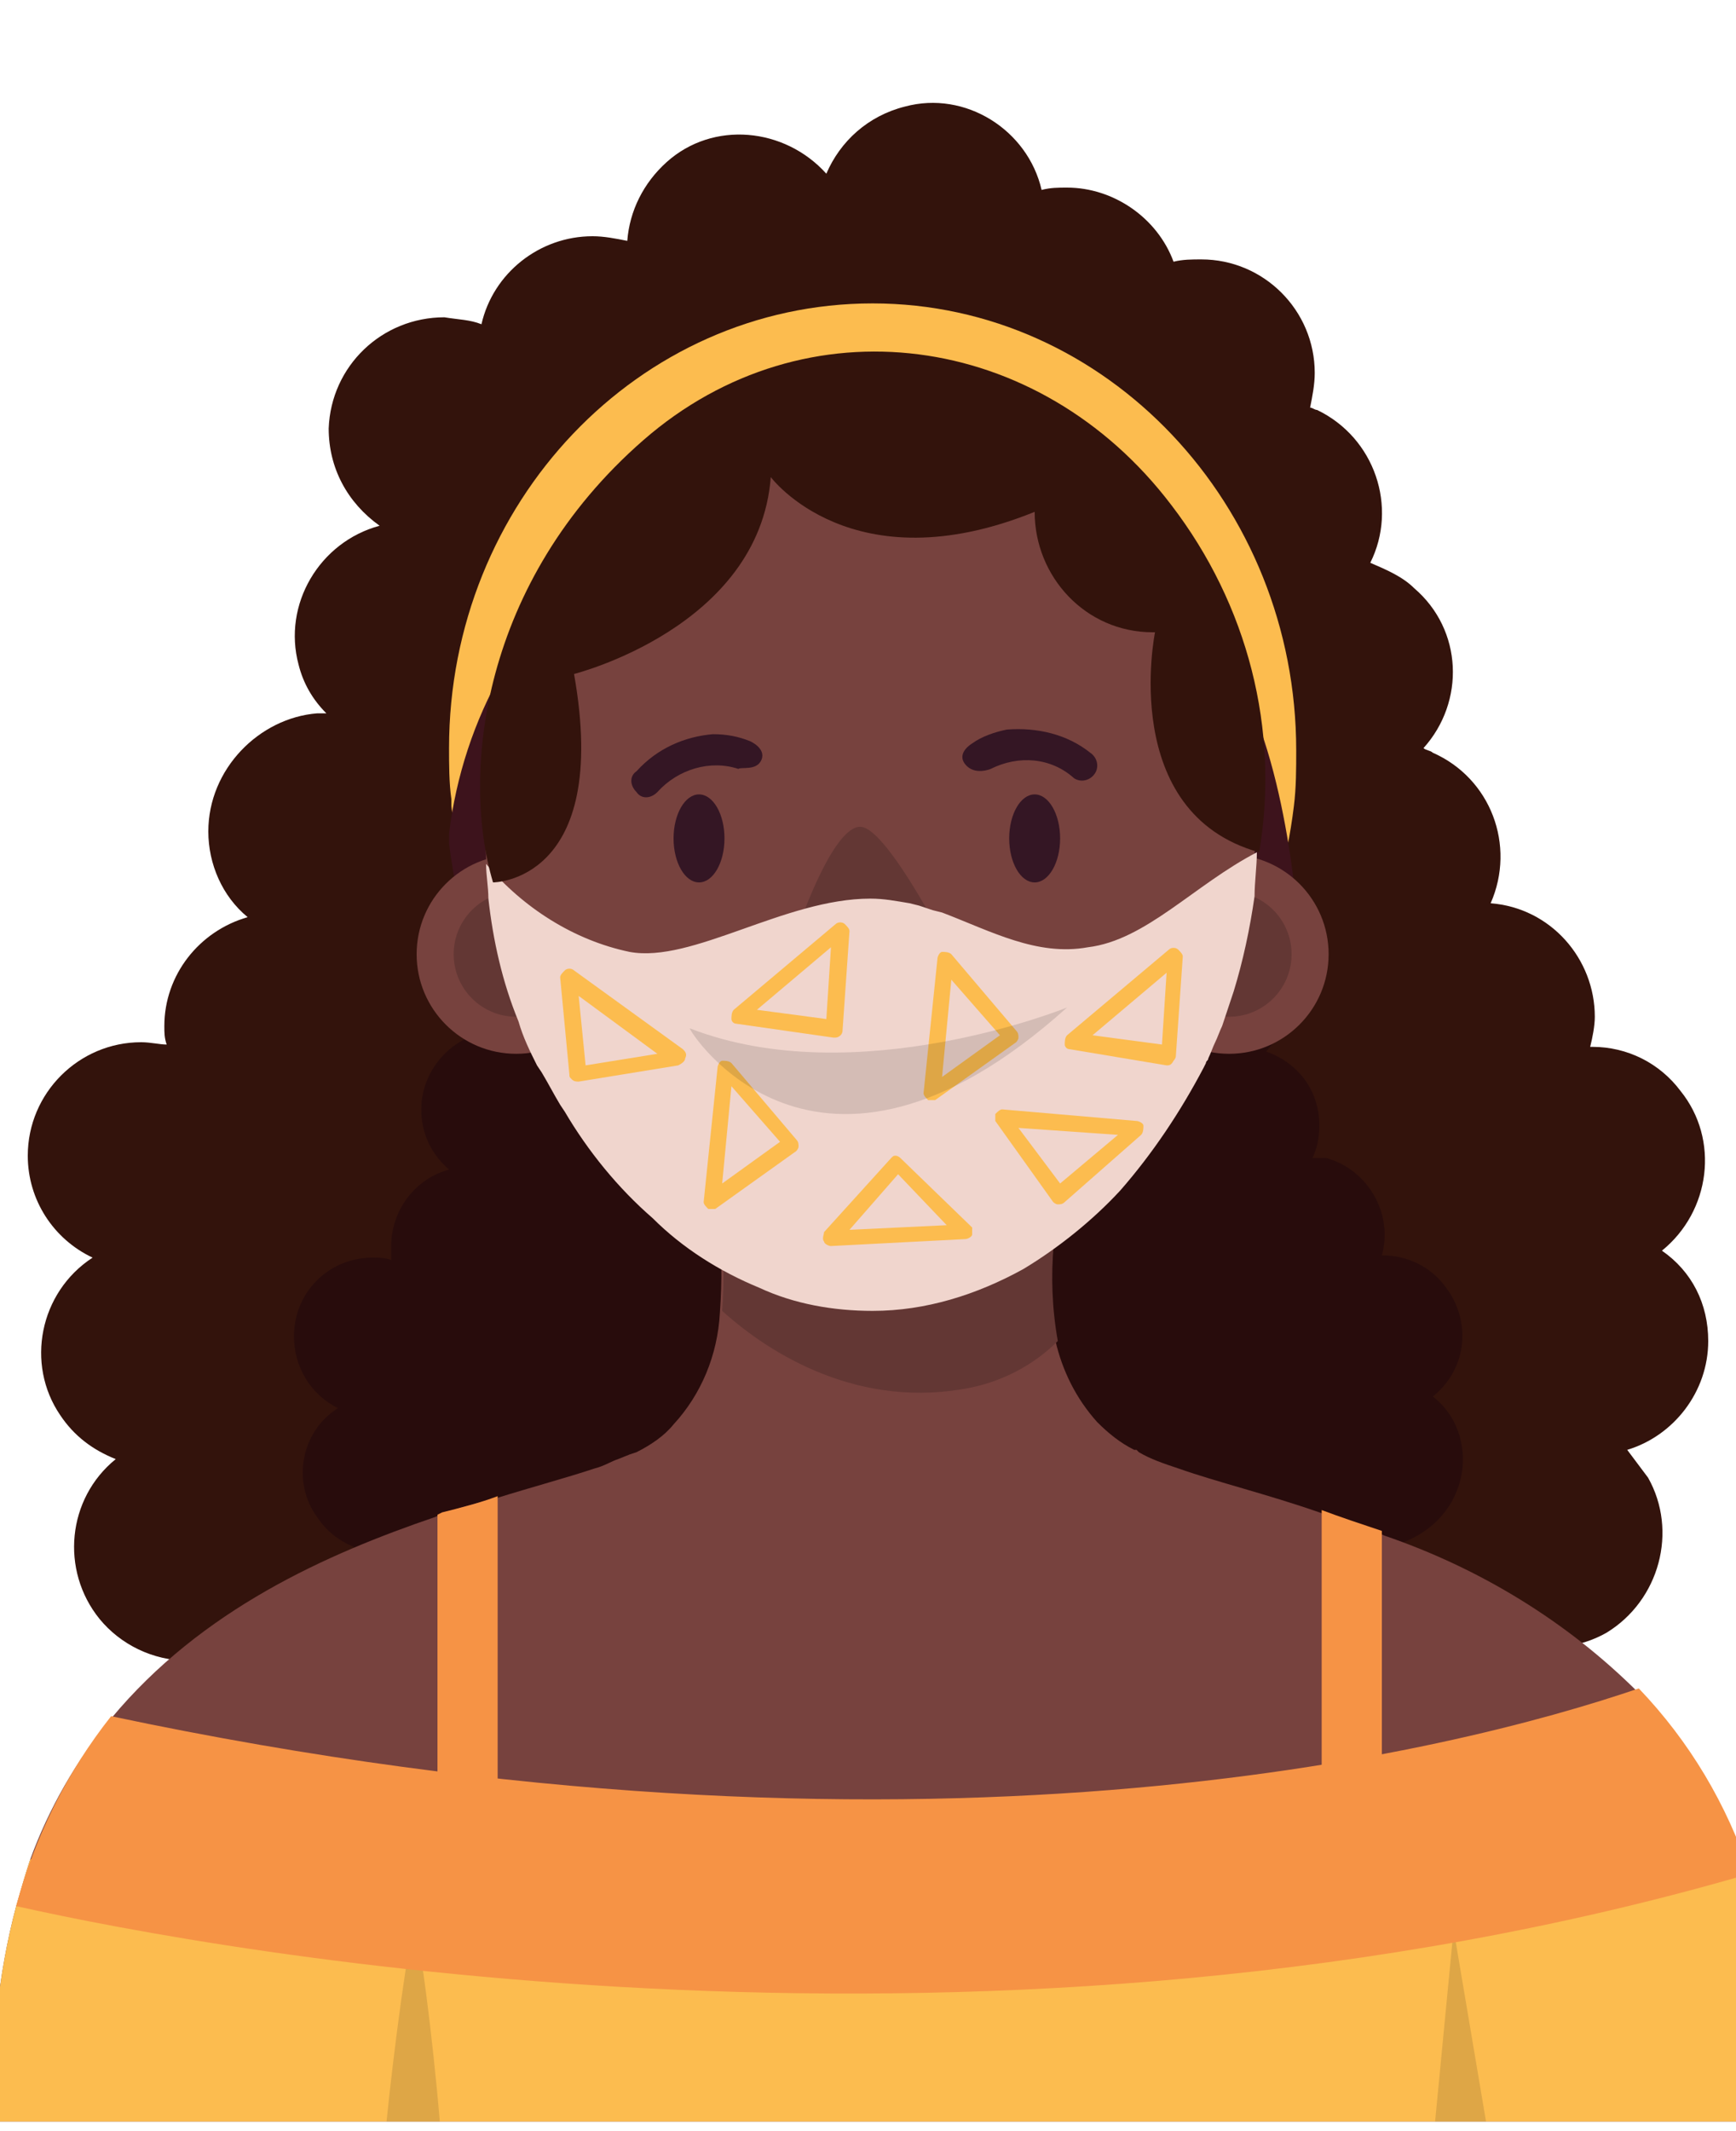 <?xml version="1.0" encoding="utf-8"?>
<!-- Generator: Adobe Illustrator 24.2.1, SVG Export Plug-In . SVG Version: 6.00 Build 0)  -->
<svg version="1.1" id="Layer_1" xmlns="http://www.w3.org/2000/svg" xmlns:xlink="http://www.w3.org/1999/xlink" x="0px" y="0px"
	 viewBox="0 0 75 92" style="enable-background:new 0 0 75 92;" xml:space="preserve">
<style type="text/css">
	.st0{fill:#33130C;}
	.st1{fill:#280C0C;}
	.st2{fill:#77423E;}
	.st3{fill:#FCBC4F;}
	.st4{fill:#3D131C;}
	.st5{fill:#633734;}
	.st6{fill:#341624;}
	.st7{fill:#F0D5CD;}
	.st8{opacity:0.12;}
	.st9{fill:#F69345;}
</style>
<path class="st0" d="M73.8,57.9c0-1.6-0.7-3-2-3.9c2.1-1.7,2.5-4.8,0.8-6.9c-0.9-1.2-2.3-1.9-3.8-1.9h-0.1c0.1-0.4,0.2-0.9,0.2-1.3
	c0-2.5-1.9-4.7-4.5-4.9c1.1-2.5,0-5.4-2.5-6.5c-0.1-0.1-0.3-0.1-0.4-0.2c1.8-2,1.7-5.1-0.4-6.9c-0.5-0.5-1.2-0.8-1.9-1.1
	c1.2-2.4,0.2-5.4-2.3-6.6c-0.1,0-0.2-0.1-0.3-0.1c0.1-0.5,0.2-1,0.2-1.5c0-2.7-2.2-4.9-4.9-4.9c0,0,0,0,0,0c-0.4,0-0.8,0-1.2,0.1
	c-0.7-1.9-2.6-3.2-4.6-3.2c-0.4,0-0.7,0-1.1,0.1c-0.6-2.6-3.3-4.3-5.9-3.6c-1.6,0.4-2.8,1.5-3.4,2.9c-1.8-2-4.9-2.3-6.9-0.5
	c-1,0.9-1.6,2.1-1.7,3.4c-0.5-0.1-1-0.2-1.5-0.2c-2.3,0-4.3,1.6-4.8,3.8c-0.5-0.2-1-0.2-1.6-0.3c-2.7,0-4.9,2.1-5,4.8
	c0,1.7,0.8,3.2,2.2,4.2c-2.6,0.7-4.2,3.4-3.5,6c0.2,0.8,0.6,1.5,1.2,2.1h-0.4C11.2,31,9,33.2,9,35.9c0,1.4,0.6,2.8,1.7,3.7
	c-2.1,0.6-3.6,2.5-3.6,4.7c0,0.3,0,0.5,0.1,0.8C6.9,45.1,6.5,45,6.1,45c-2.7,0-4.9,2.2-4.9,4.9c0,1.9,1.1,3.6,2.8,4.4
	c-2.3,1.5-2.9,4.6-1.4,6.8C3.2,62,4,62.6,5,63c-2.1,1.7-2.4,4.8-0.7,6.9c0.9,1.1,2.3,1.8,3.8,1.8c1.2,0,2.4-0.5,3.3-1.3
	c0.7,0.3,1.5,0.5,2.3,0.4c0,0,36.7,5.4,47.3-1c0.6-0.3,1.1-0.7,1.7-1.1c1.4,2.3,4.4,3.1,6.7,1.8c2.3-1.4,3.1-4.4,1.8-6.7
	c-0.3-0.4-0.6-0.8-0.9-1.2C72.3,62,73.8,60.1,73.8,57.9z"/>
<path class="st1" d="M63.2,63c0-1.1-0.5-2.1-1.3-2.7c1.5-1.2,1.7-3.3,0.5-4.8c-0.6-0.8-1.6-1.3-2.7-1.3l0,0c0.5-1.8-0.6-3.7-2.4-4.2
	C57.1,50,56.9,50,56.7,50c0.2-0.4,0.3-0.9,0.3-1.4c0-1.5-0.9-2.7-2.3-3.2c1.3-1.4,1.2-3.6-0.2-4.8c-0.4-0.3-0.8-0.6-1.3-0.7
	c0.8-1.7,0.1-3.7-1.5-4.6c-0.1,0-0.1-0.1-0.2-0.1c0.6-1.8-0.5-3.7-2.3-4.3c-0.3-0.1-0.6-0.1-1-0.1c-0.3,0-0.6,0-0.8,0.1
	c-0.5-1.3-1.8-2.2-3.2-2.2c-0.3,0-0.5,0-0.8,0.1c-0.4-1.8-2.3-3-4.1-2.5c-1.1,0.3-2,1-2.4,2c-1.2-1.4-3.4-1.6-4.8-0.4
	c-0.7,0.6-1.1,1.5-1.2,2.4c-1.8-0.6-3.7,0.5-4.3,2.3c0,0.1,0,0.2-0.1,0.2c-0.4-0.1-0.7-0.2-1.1-0.2c-1.9,0-3.4,1.5-3.4,3.4
	c0,1.1,0.6,2.1,1.5,2.8c-1.8,0.5-2.9,2.4-2.4,4.2c0.1,0.6,0.4,1.1,0.8,1.5h-0.3c-1.9,0-3.4,1.6-3.4,3.4c0,1,0.4,1.9,1.2,2.6
	c-1.5,0.4-2.5,1.8-2.5,3.3c0,0.2,0,0.4,0,0.6c-0.3-0.1-0.5-0.1-0.8-0.1c-1.9,0-3.4,1.5-3.4,3.4c0,1.3,0.7,2.5,1.9,3.1
	c-1.6,1-2,3.2-0.9,4.7c0.4,0.6,0.9,1,1.6,1.3c-1.4,1.2-1.6,3.4-0.3,4.8c1.2,1.4,3.4,1.6,4.8,0.3l0,0c0.5,0.2,1,0.3,1.6,0.3
	c0,0,25.5,3.8,32.8-0.6c0.4-0.3,0.8-0.5,1.1-0.8c0.9,1.6,3,2.2,4.7,1.3c1.6-0.9,2.2-3,1.3-4.7c-0.2-0.3-0.4-0.6-0.7-0.8
	C62.2,66,63.2,64.6,63.2,63z"/>
<path class="st2" d="M77,91.6H-0.3c-0.1-3.1,0.2-6.3,1-9.3c0.2-0.7,0.4-1.4,0.6-2c0.8-2.2,2-4.3,3.5-6.1c3.9-4.7,9.3-7.1,14-8.7
	l0.2-0.1c0.8-0.3,1.6-0.5,2.4-0.7c1.6-0.5,3.1-0.9,4.3-1.3c0.4-0.1,0.7-0.3,1-0.4l0.5-0.2l0.3-0.1c0.6-0.3,1.2-0.7,1.6-1.2
	c1.2-1.3,1.9-3,2-4.8c0.1-1.4,0.1-2.8-0.1-4.1c-0.2-1-0.4-1.9-0.7-2.9h16c-0.9,2.7-1.1,5.5-0.7,8.2c0.3,1.3,0.9,2.5,1.8,3.5
	c0.5,0.5,1,0.9,1.6,1.2h0.1l0.1,0.1c0.5,0.3,1.1,0.5,1.7,0.7c1.7,0.6,3.8,1.1,6.1,1.9c0.8,0.3,1.7,0.6,2.6,0.9l0.2,0.1
	c4.1,1.4,7.9,3.7,11,6.8c1.3,1.4,2.5,3,3.3,4.7c0.5,1,1,2.1,1.4,3.2C76.6,84.3,77.1,87.9,77,91.6z"/>
<path class="st3" d="M77,91.6H-0.3c-0.1-3.1,0.2-6.3,1-9.3c0.2-0.7,0.4-1.4,0.6-2l1-0.7c0,0,48.5,2.8,49.4,2.8
	c0.7,0,16-3.3,22.4-4.7c0.5,1,1,2.1,1.4,3.2C76.7,84.3,77.2,88,77,91.6z"/>
<path class="st3" d="M56,32.4c0,0.8,0,1.6-0.1,2.4c-1.2,9.9-8.9,19.8-18.2,19.8c-7.8,0-14.4-6.9-17.1-14.9c-0.5-1.6-0.9-3.2-1.1-4.9
	v-0.3c-0.1-0.7-0.1-1.5-0.1-2.2c0-10.6,8.2-19.2,18.3-19.2S56,21.8,56,32.4z"/>
<path class="st4" d="M56.1,40.2c0,0-0.4-7.3-2.8-11.2s0.6,12.8,0.6,12.8L56.1,40.2z"/>
<path class="st4" d="M21.1,41.8l-0.6-0.4c-0.5-1.6-0.9-3.3-1.1-5V36c0.3-2.5,1.1-4.9,2.3-7C24.2,25.1,21.1,41.8,21.1,41.8z"/>
<circle class="st2" cx="22.3" cy="41.2" r="4.3"/>
<circle class="st5" cx="22.3" cy="41.2" r="2.7"/>
<circle class="st2" cx="53.1" cy="41.2" r="4.3"/>
<circle class="st5" cx="53.1" cy="41.2" r="2.7"/>
<path class="st5" d="M45.7,57.9c-1,1-2.3,1.7-3.7,2c-4.8,1-8.7-1.4-10.8-3.3c0.1-1.4,0.1-2.7-0.2-4.1c1.5-1.2,3.2-2.2,5-2.9h10.4
	C45.5,52.3,45.2,55.1,45.7,57.9z"/>
<path class="st2" d="M54.3,34.6v0.3c0,0.7-0.1,1.4-0.1,2.1c-1,9.7-8,19.5-16.6,19.5s-15.5-9.7-16.6-19.4c0-0.5-0.1-1.1-0.1-1.6
	c0-0.3,0-0.5,0-0.8c0-10.4,7.5-18.9,16.7-18.9S54.3,24.2,54.3,34.6z"/>
<path class="st6" d="M42.8,33.2c1.2-0.6,2.6-0.5,3.6,0.4c0.3,0.2,0.7,0.1,0.9-0.2s0.1-0.7-0.2-0.9l0,0c-1-0.8-2.3-1.1-3.6-1
	c-0.5,0.1-1.1,0.3-1.5,0.6c0,0-0.7,0.4-0.3,0.9S42.8,33.2,42.8,33.2L42.8,33.2z"/>
<ellipse class="st6" cx="30.2" cy="36.2" rx="1.1" ry="1.9"/>
<ellipse class="st6" cx="44.7" cy="36.2" rx="1.1" ry="1.9"/>
<path class="st6" d="M31.9,33.2c-1.2-0.4-2.6,0-3.5,1c-0.3,0.3-0.7,0.3-0.9,0c-0.3-0.3-0.3-0.7,0-0.9l0,0c0.9-1,2.1-1.5,3.3-1.6
	c0.6,0,1.1,0.1,1.6,0.3c0,0,0.7,0.3,0.5,0.8S32,33.1,31.9,33.2L31.9,33.2z"/>
<path class="st5" d="M34.5,40c0,0,1.5-4.4,2.7-4.3s4,5.7,4,5.7L34.5,40z"/>
<path class="st7" d="M54.3,36.8c0,0.6-0.1,1.3-0.1,1.9c-0.2,1.4-0.5,2.8-0.9,4.1c-0.1,0.3-0.2,0.6-0.3,0.9L52.9,44l-0.1,0.3
	c-0.1,0.2-0.2,0.5-0.3,0.7s-0.2,0.5-0.3,0.7l0,0c0,0.1-0.1,0.1-0.1,0.2L52,46.1c-1,1.9-2.2,3.7-3.6,5.3c-1.2,1.3-2.7,2.5-4.2,3.4
	c-2,1.1-4.2,1.8-6.5,1.8c-1.7,0-3.4-0.3-4.9-1c-1.7-0.7-3.3-1.7-4.6-3c-1.5-1.3-2.8-2.9-3.8-4.6l0,0l-0.2-0.3
	c-0.3-0.5-0.5-0.9-0.8-1.4l-0.2-0.3c-0.3-0.6-0.6-1.2-0.8-1.9c-0.7-1.7-1.1-3.5-1.3-5.3c0-0.5-0.1-1-0.1-1.5
	c1.6,1.9,3.8,3.3,6.2,3.8c2.7,0.5,6.7-2.3,10.4-2.3c0.6,0,1.1,0.1,1.7,0.2l0.4,0.1l0.6,0.2l0,0l0.4,0.1l0,0c2.1,0.8,4.1,1.9,6.3,1.5
	C49.5,40.6,51.6,38.2,54.3,36.8z"/>
<g class="st8">
	<path d="M19,91.6h-2.3c0.3-3,1-8.3,1.2-8.3S18.7,88,19,91.6z"/>
</g>
<g class="st8">
	<polygon points="64.2,91.6 62,91.6 62.8,83.3 	"/>
</g>
<path class="st0" d="M21.3,38.1c0,0,5.1,0,3.5-9c0,0,8-2,8.5-8.5c0,0,3.5,4.7,11.4,1.5c0,2.8,2.2,5.2,5.1,5.2c0,0,0.1,0,0.1,0
	c0,0-1.6,7.8,4.5,9.5c0.9-5.3-0.5-10.7-3.8-15c-5.7-7.5-15.8-8.9-22.8-2.8S19.9,33.4,21.3,38.1z"/>
<path class="st3" d="M24.2,42.2c0-0.1,0.1-0.2,0.2-0.3c0.1-0.1,0.3-0.1,0.4,0l4.7,3.4c0.1,0.1,0.2,0.2,0.1,0.4
	c0,0.1-0.1,0.2-0.3,0.3L25,46.7c-0.1,0-0.2,0-0.3-0.1c-0.1-0.1-0.1-0.1-0.1-0.2L24.2,42.2L24.2,42.2z M28.4,45.5L25,43l0.3,3
	L28.4,45.5z"/>
<path class="st3" d="M31.8,44.2c-0.1,0-0.2-0.1-0.2-0.2c0-0.1,0-0.3,0.1-0.4l4.4-3.7c0.1-0.1,0.3-0.1,0.4,0c0.1,0.1,0.2,0.2,0.2,0.3
	l-0.3,4.3c0,0.2-0.2,0.3-0.3,0.3c0,0,0,0-0.1,0L31.8,44.2L31.8,44.2z M35.9,40.9l-3.2,2.7l3,0.4L35.9,40.9z"/>
<path class="st3" d="M46.2,45.3c-0.1,0-0.2-0.1-0.2-0.2c0-0.1,0-0.3,0.1-0.4l4.4-3.7c0.1-0.1,0.3-0.1,0.4,0c0.1,0.1,0.2,0.2,0.2,0.3
	l-0.3,4.3c0,0.1-0.1,0.2-0.1,0.2C50.6,46,50.5,46,50.4,46L46.2,45.3L46.2,45.3z M50.4,42l-3.2,2.7l3,0.4L50.4,42z"/>
<path class="st3" d="M40.4,47.5c-0.1,0-0.2,0-0.3,0c-0.1-0.1-0.2-0.2-0.2-0.3l0.6-5.8c0-0.1,0.1-0.3,0.2-0.3c0.1,0,0.3,0,0.4,0.1
	l2.8,3.3c0.1,0.1,0.1,0.2,0.1,0.3c0,0.1-0.1,0.2-0.1,0.2L40.4,47.5L40.4,47.5z M41.1,42.3l-0.4,4.2l2.5-1.8L41.1,42.3z"/>
<path class="st3" d="M30.9,52.2c-0.1,0-0.2,0-0.3,0c-0.1-0.1-0.2-0.2-0.2-0.3l0.6-5.8c0-0.1,0.1-0.3,0.2-0.3c0.1,0,0.3,0,0.4,0.1
	l2.8,3.3c0.1,0.1,0.1,0.2,0.1,0.3c0,0.1-0.1,0.2-0.1,0.2L30.9,52.2L30.9,52.2z M31.6,46.9l-0.4,4.2l2.5-1.8L31.6,46.9z"/>
<path class="st3" d="M42,53c0,0.1,0,0.2,0,0.3c0,0.1-0.2,0.2-0.3,0.2l-5.8,0.3c-0.1,0-0.3-0.1-0.3-0.2c-0.1-0.1,0-0.3,0-0.4l2.9-3.2
	c0.1-0.1,0.1-0.1,0.2-0.1c0.1,0,0.2,0.1,0.2,0.1L42,53z M36.7,53.1l4.2-0.2l-2.1-2.2L36.7,53.1z"/>
<path class="st3" d="M43,48.4c0-0.1,0-0.2,0-0.3c0.1-0.1,0.2-0.2,0.3-0.2l5.8,0.5c0.1,0,0.3,0.1,0.3,0.2c0,0.1,0,0.3-0.1,0.4
	L46,51.9c-0.1,0.1-0.2,0.1-0.3,0.1c-0.1,0-0.2-0.1-0.2-0.1L43,48.4L43,48.4z M48.3,49L44,48.7l1.8,2.4L48.3,49z"/>
<g class="st8">
	<path d="M46.1,43.5c0,0-9.1,3.7-16.3,0.9C29.7,44.4,35.2,53.3,46.1,43.5z"/>
</g>
<path class="st9" d="M21.5,64.6v15.2h-2.6V65.4l0.2-0.1C19.9,65.1,20.7,64.9,21.5,64.6z"/>
<path class="st9" d="M59.7,66.1v13.4h-2.6V65.2C57.9,65.5,58.8,65.8,59.7,66.1z"/>
<path class="st9" d="M75.6,80.9c-32.6,9.5-66,3.4-74.9,1.4c0.8-3,2.2-5.8,4.1-8.2c35,7.4,58.1,1.5,66-1.2
	C73,75.2,74.6,77.9,75.6,80.9z"/>
</svg>
